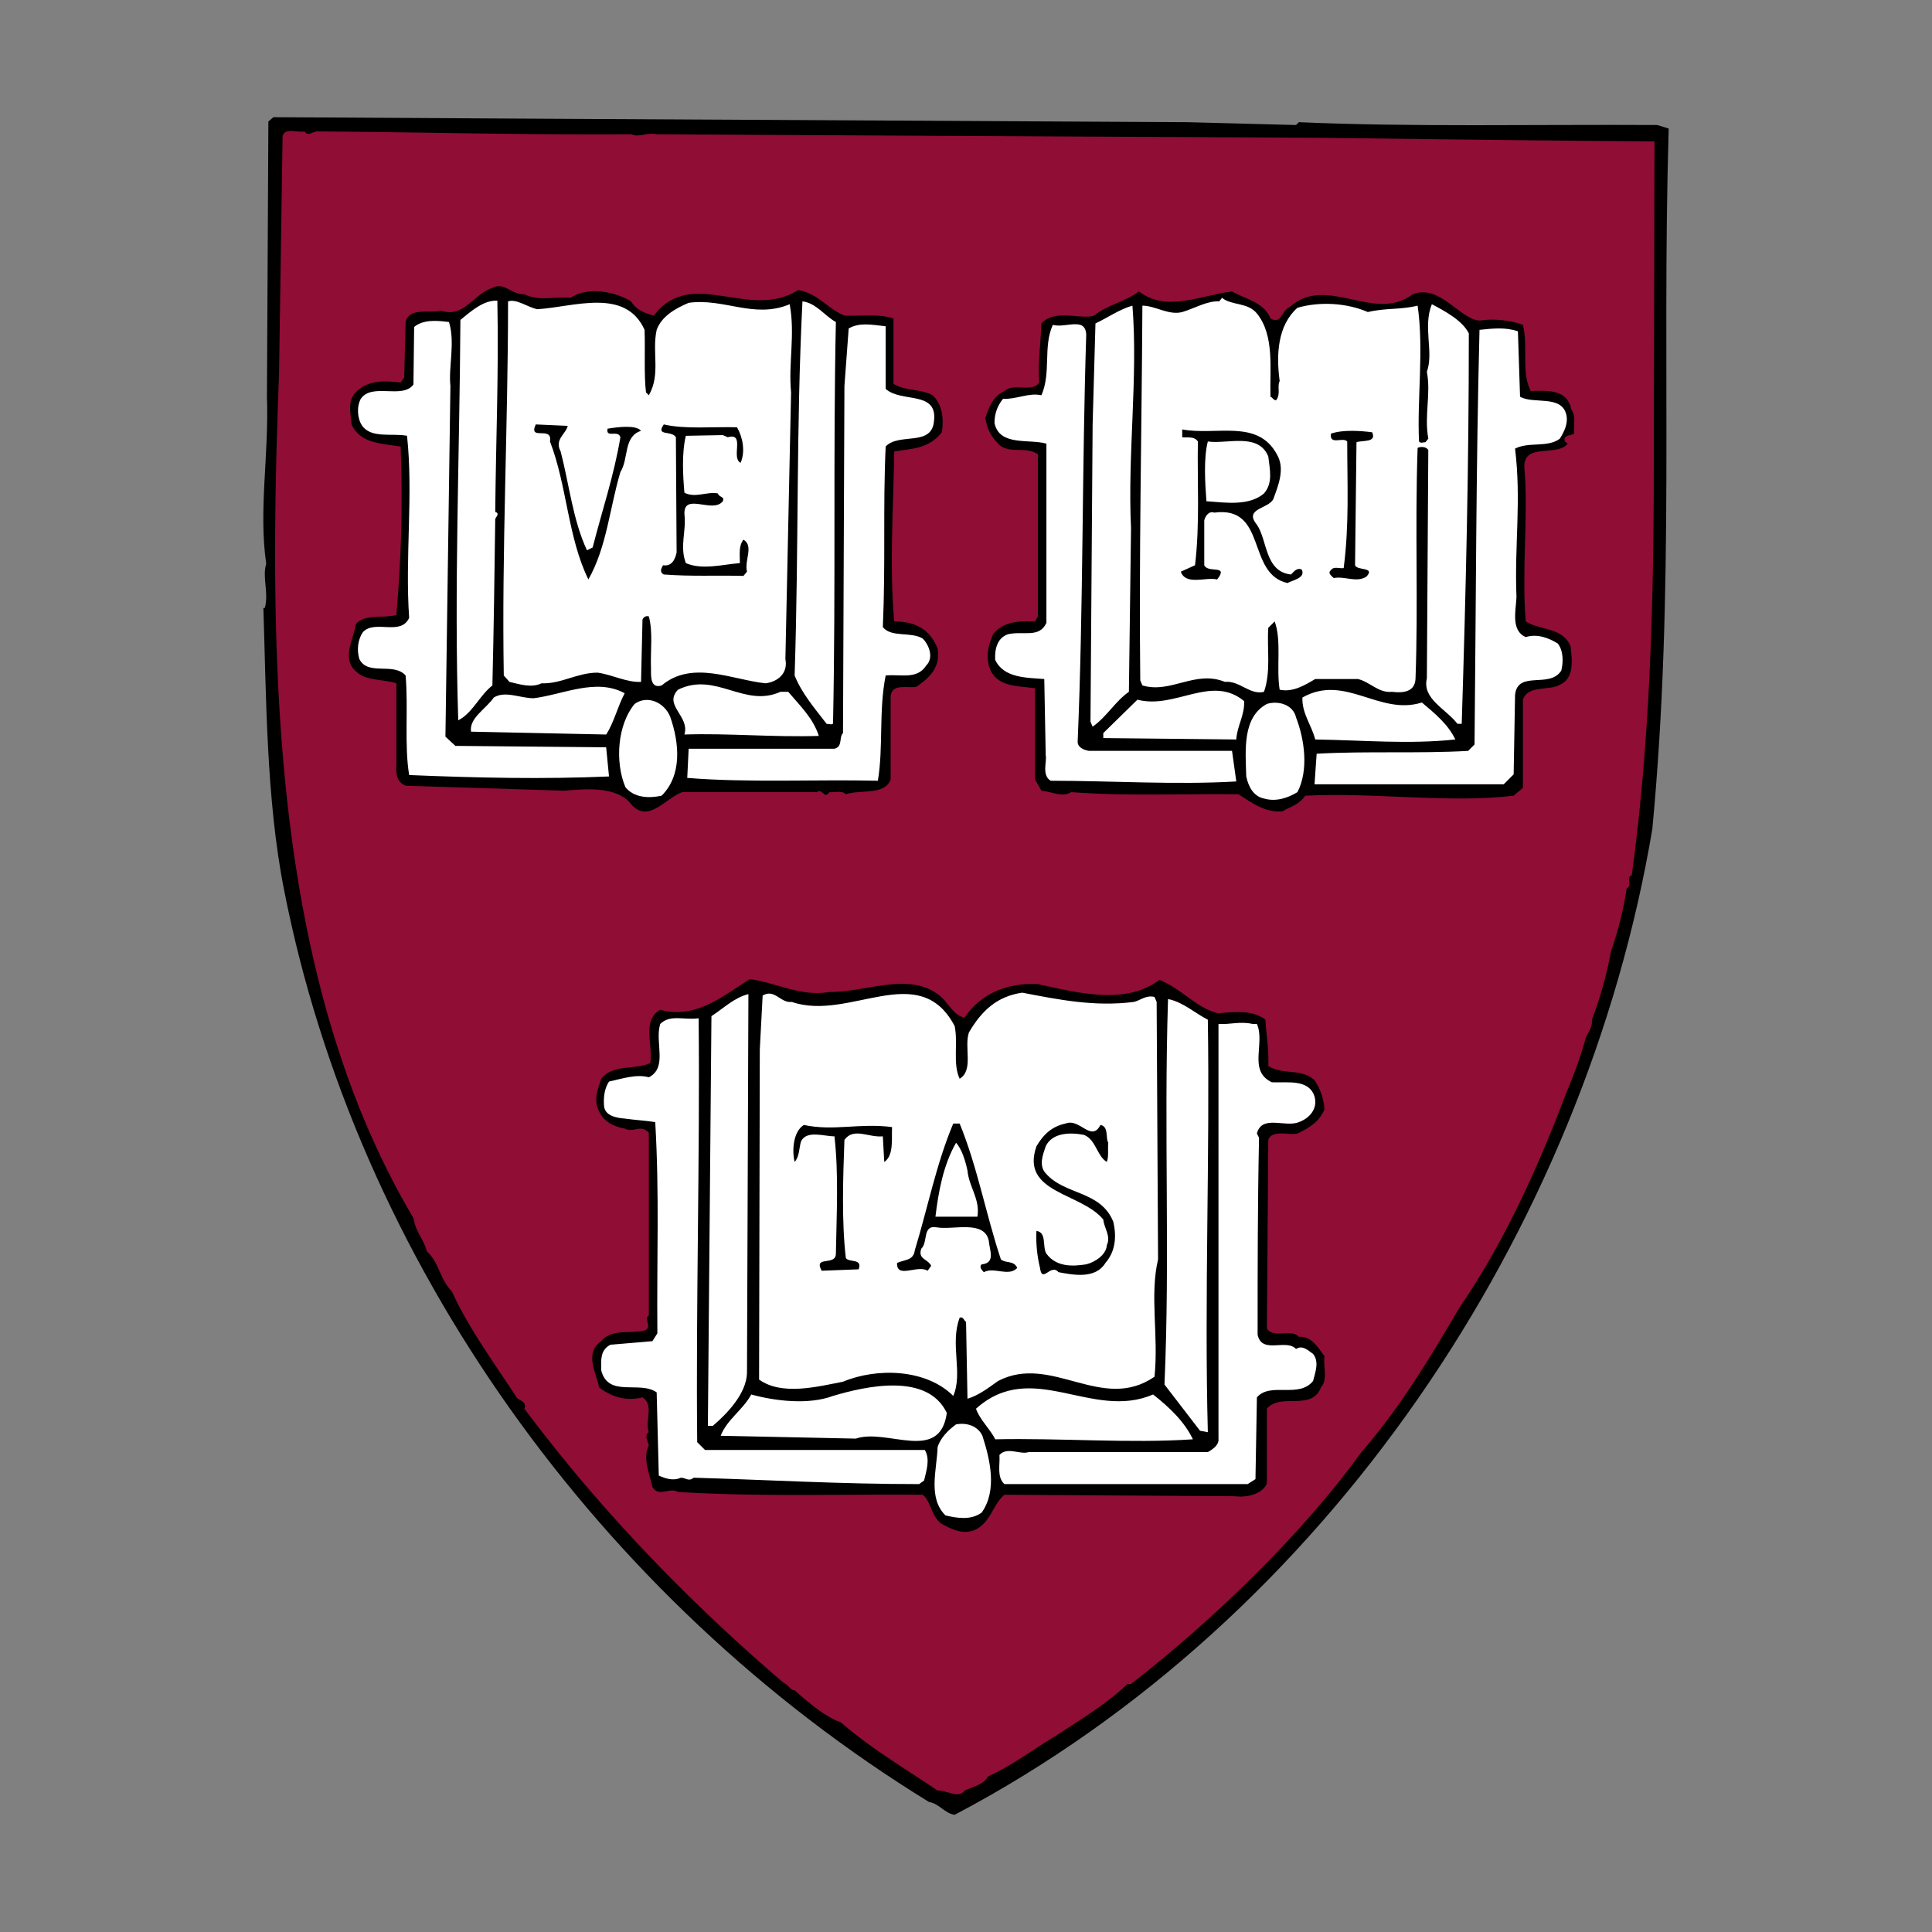 <svg xmlns="http://www.w3.org/2000/svg" width="2500" height="2500" viewBox="0 0 192.756 192.756"><rect x="0" y="0" width="192.756" height="192.756" fill="#808080" stroke="none"/><g fill-rule="evenodd" clip-rule="evenodd"><path fill-opacity="0.00" d="M0 0h192.756v192.756H0V0z"/><path d="M118.449 12.19l10.857.283.283-.283c11.139.496 23.84.212 35.76.283l1.137.355c-.711 24.054.639 45.909-1.633 69.891-6.74 40.021-32.426 78.761-69.607 98.345-.994-.141-1.562-1.135-2.554-1.277-32.925-20.223-57.119-54.067-64.357-91.036-1.774-8.94-1.774-19.371-2.057-28.099h.142c.425-1.489-.284-3.05.141-4.399-.78-5.392.285-10.855.072-16.674l.143-27.46.496-.425 25.544.143 65.633.353z"/><path d="M31.742 13.112c10.004.07 20.647.354 31.29.283.64.354 1.562-.213 2.484 0l12.133.071 54.494.283c11.637.143 21.643.285 32.926.355l-.072 32.498c0 13.269-.355 27.318-2.199 40.729-.568.141.07 1.135-.498 1.277-.355 2.27-.85 4.257-1.561 6.244a38.047 38.047 0 0 1-1.916 6.883c.072.851-.426 1.277-.639 1.915-.496 1.845-1.207 3.689-1.916 5.393-2.768 7.309-6.174 14.9-10.572 21.286-3.051 5.181-6.031 10.147-9.863 14.547-5.889 8.16-14.758 16.745-22.988 23.132h-.355c-2.127 2.057-4.824 3.618-7.023 5.108-2.201 1.277-4.471 3.05-6.883 4.114-.498.853-1.42.994-2.343 1.42-.638.852-1.773-.07-2.695 0-3.335-2.27-6.741-4.257-9.65-6.812-1.632-.567-3.406-2.129-4.613-3.193-.425 0-.638-.567-1.135-.78-9.721-8.303-18.519-17.526-25.827-27.318.283-.71-.497-.78-.782-1.135-2.27-3.477-4.824-6.953-6.457-10.572-1.207-1.207-1.277-2.91-2.484-3.975-.355-1.277-1.135-1.986-1.347-3.334C27.2 97.833 26.703 66.754 27.838 37.379l.355-23.77c.212-.924 1.419-.354 2.199-.497.355.568.923-.071 1.35 0z" fill="#900d35"/><path d="M56.93 29.716c1.774-1.207 4.542-.567 6.031.355.567.922 1.49 1.206 2.27 1.419 3.762-4.968 9.508.567 14.404-2.554 1.987.353 2.909 1.844 4.613 2.554 1.632.07 3.405-.214 4.895.283v6.528c1.349.78 2.554.425 3.903 1.135.993.922 1.135 2.412.922 3.689-1.277 1.632-2.909 1.632-4.754 1.916-.072 5.747-.498 11.14 0 16.959 2.128 0 3.547.78 4.329 2.696.354 1.986-.994 3.05-2.129 3.832-.922.141-2.412-.355-2.554.922v8.301c-.568 1.632-2.98.995-4.472 1.49-.425-.424-1.135-.142-1.631-.212-.567.78-.638-.425-1.277 0H68.07c-1.631.568-3.334 3.122-5.038 1.277-1.49-1.986-4.824-1.56-6.74-1.419l-15.822-.496c-.852-.354-.994-1.136-.923-2.059v-8.159c-1.277-.427-2.98-.214-3.973-1.136-1.562-1.277-.285-3.264-.072-4.754.782-1.065 2.839-.568 4.045-.922.496-5.747.638-10.713.426-16.816-1.845-.283-4.044-.283-4.896-2.2-.07-1.064-.425-2.129.285-3.051 1.135-1.348 2.837-1.348 4.612-1.135l.354-.497.143-5.534c.355-1.49 2.34-.852 3.547-1.135 2.271.78 3.265-1.704 5.109-2.271 1.206-.638 1.916.71 3.193.64 1.489.709 2.766.212 4.61.354zM122.92 29.077c1.348.781 3.191 1.064 3.832 2.697 1.135.639 1.062-.78 1.914-1.135 3.689-3.334 8.443 1.632 12.275-1.277 2.697-1.065 4.684 2.482 6.67 2.625 1.277-.212 3.053-.07 4.33.427.566 2.34-.215 4.611.779 6.599 1.773-.072 3.689-.143 4.045 1.844.496.638.211 1.42.283 2.413-.283.212-1.137.07-.922.78l.283.214c-1.064 1.348-4.398-.142-4.328 2.34.426 4.684-.283 10.289.143 15.398 1.488.922 3.688.567 4.471 2.482.141 1.277.424 3.193-1.066 3.831-1.064.64-3.193 0-3.688 1.492v8.798l-.924.78c-6.457.78-13.979-.355-20.789 0-.711.993-1.492 1.065-2.271 1.562-1.775.141-3.051-.852-4.398-1.705-5.891-.07-10.928.213-16.676-.212-.922.568-1.986-.07-2.98-.142l-.639-1.136V68.67c-1.844-.283-3.973-.07-4.611-2.27-.283-1.207 0-2.058.426-3.122.992-1.277 2.625-1.349 4.186-1.277l.285-.498V45.325c-1.207-.851-2.697 0-3.832-.922-.852-.85-1.205-1.56-1.418-2.695.354-.994.707-2.129 1.914-2.697.922-.852 2.768.212 3.477-.852-.141-2.199.143-3.902.213-5.889 1.35-1.49 3.904-.355 5.252-.78 1.277-1.064 3.193-1.419 4.471-2.414 2.766 2.13 6.242.356 9.293.001z"/><path d="M125.402 31.276c1.773 2.199 1.277 5.535 1.35 8.302.213.07.283.355.566.355.496-.639.07-1.349.355-1.917-.355-2.625-.215-5.535 1.773-7.309 2.199-.638 4.895-.496 7.025.426 1.773-.426 3.264-.213 4.965-.639.641 4.399-.07 9.438.143 13.552.143.214.426.072.639.072l.285-.355c-.426-2.342.281-4.399-.143-6.67.709-1.987-.426-4.47.496-6.741 1.348.71 3.053 1.632 3.689 2.91 0 13.411-.283 25.261-.709 38.955h-.426c-1.135-1.49-3.549-2.484-3.051-4.542l.143-22.776c-.213-.355-.781-.355-1.066-.213-.283 8.23.072 15.326-.211 23.06-.072 1.277-1.207 1.42-2.342 1.277-1.348.143-2.199-.993-3.406-1.277h-4.258c-1.064.64-2.27 1.35-3.547 1.065-.355-2.2.213-4.896-.498-6.811l-.639.638c-.141 2.129.285 4.329-.426 6.386-1.418.355-2.412-1.135-3.9-.993-2.982-1.207-5.395 1.206-8.232.355l-.213-.497c-.141-12.205.143-24.764.213-37.394 1.277 0 2.625.994 3.973.639 1.207-.354 2.484-1.136 3.691-1.064l.283-.355c.924.781 2.556.426 3.478 1.561zM49.622 29.999c.142 7.38-.142 13.695-.212 21.075.495.143.07.497 0 .71-.072 5.392-.143 10.785-.284 16.604-1.278.993-1.987 2.768-3.407 3.477-.425-13.198.143-26.679.215-39.948 1.134-.924 2.339-1.988 3.688-1.918zM64.309 32.908c.072 2.059-.07 4.542.143 6.245l.284.283c1.205-2.129.283-4.257.78-6.528.497-1.348 1.845-2.128 3.192-2.695 3.549-.497 6.529 1.631 10.077.141.568 3.052-.142 5.819.141 8.8l-.567 26.607c.284 1.419-.781 2.271-1.987 2.413-3.335-.354-7.309-2.342-10.358.213-1.137.354-1.064-.922-1.064-1.632-.072-1.917.213-3.619-.213-5.251-.355-.142-.71.212-.639.498l-.142 6.031c-1.418.071-2.838-.709-4.327-.922-2.059 0-3.619 1.135-5.606 1.064-.994.496-2.271.071-3.193-.142l-.567-.639c-.213-12.417.426-24.977.426-37.322.851-.285 1.916.567 2.91.78 3.614-.214 8.795-2.201 10.71 2.056zM83.396 32.128c-.284 13.126 0 26.253-.284 40.018 0 .214-.425.072-.638.072-1.207-1.562-2.484-3.051-3.194-4.826.427-13.127.143-24.55.781-37.322 1.349.143 2.272 1.491 3.335 2.058zM112.984 30.496c.568 7.166-.496 14.829-.141 22.209l-.213 16.319c-1.348.923-2.199 2.484-3.619 3.477l-.213-.495.213-29.66.283-10.075c1.208-.568 2.415-1.42 3.69-1.775z" fill="#fff"/><path d="M44.796 32.128c.639 2.057-.07 4.541.142 6.385l-.497 34.982.994.922 15.042.142.284 2.909c-6.528.283-13.199.141-19.938-.142-.498-2.981-.072-6.67-.355-9.935-1.207-1.348-3.762.072-4.613-1.632-.283-.923-.141-1.987.355-2.696 1.207-1.277 3.761.426 4.613-1.419-.426-6.031.425-12.347-.214-18.166-1.49-.283-3.547.285-4.469-.993-.497-.709-.567-1.917-.142-2.697 1.135-1.632 4.116.07 5.251-1.419l.07-5.747c.923-.778 2.343-.636 3.477-.494zM88.364 38.798c1.562 1.418 5.18.141 4.825 3.192-.214 2.625-3.477 1.135-4.825 2.555-.283 6.103 0 11.565-.283 18.023.85 1.064 2.767.425 3.972 1.135.64.639 1.136 1.917.355 2.697-.922 1.419-2.482.852-4.044.993-.71 3.549-.213 7.167-.781 10.502-6.173-.143-12.984.213-19.016-.284l.141-2.91h14.546c.853-.212.426-1.135.853-1.56l.142-34.627.426-5.746c1.135-.639 2.342-.355 3.689-.214v6.244zM108.373 33.405c-.426 13.127-.283 27.176-.852 40.515-.07.64.639.923 1.135.995h14.264l.426 3.05c-6.031.355-12.49-.07-18.521-.07-.922-.567-.354-1.917-.494-2.554l-.143-7.593c-1.703-.142-4.045-.07-4.896-1.915-.07-1.064.213-2.199 1.277-2.554 1.49-.355 3.121.425 3.832-1.135V44.262c-1.775-.497-4.684.283-5.18-2.059 0-.922.283-1.703.85-2.413 1.35.07 2.555-.638 3.832-.354.994-2.27.143-4.824 1.137-7.024 1.276.356 3.261-.851 3.333.993zM151.656 39.579c1.348.78 4.115-.212 4.611 1.774.213.923-.213 1.703-.639 2.413-1.205.922-3.121.283-4.471.993.641 5.18-.07 9.65.143 14.831-.07 1.348-.566 3.334.924 3.972 1.135-.355 2.27.072 3.193.639.566.71.566 1.845.354 2.697-1.137 1.844-4.328-.072-4.613 2.412l-.141 7.947-.994.994H131.15l.213-3.051c4.967-.283 10.146 0 15.113-.283l.639-.64c.143-13.481.143-27.673.496-41.367 1.348-.141 2.555-.283 3.832.142l.213 6.527z" fill="#fff"/><path d="M56.646 42.488c-.212.851-1.348 1.348-.71 2.554.853 3.265 1.207 6.812 2.626 9.863l.568-.285c.922-3.619 2.129-7.167 2.767-10.998-.212-.78-1.49.142-1.277-.852.852-.141 2.839-.425 3.334.214-1.773.568-1.206 2.767-2.058 4.115-1.064 3.548-1.348 7.451-3.192 10.715-2.059-4.187-2.129-9.367-3.832-13.767.283-1.632-2.201 0-1.419-1.702l3.193.143zM73.534 42.63c.567.993.85 2.412.355 3.547-.995-.498.495-3.051-1.277-2.554l-.497-.213-3.689.07c-.427 1.774-.284 4.044-.142 5.677 1.064.567 2.27-.141 3.334.071.142.426.71.283.497.78-.993 1.277-3.902-.922-3.831 1.277.212 1.702-.498 3.193.142 4.896 1.632.709 3.619.142 5.392 0 0-.852-.141-1.703.355-2.342 1.064.639.071 2.057.354 3.194l-.354.425c-2.768-.072-5.179.07-7.946-.142-.427-.213-.285-.567-.072-.922.852.142 1.207-.568 1.35-1.277l-.072-11.495c-.425-.71-2.058-.07-1.205-1.277 2.126.498 4.894.213 7.306.285zM127.389 45.325c.854 1.419.143 3.122-.354 4.472-.498.992-2.98.922-1.633 2.554 1.064 1.561.779 4.684 3.406 4.967.283-.283.568-.71 1.064-.497.426.852-.922 1.064-1.42 1.349-4.115-.922-1.986-7.735-7.309-7.025-.566-.212-.922.426-.994.782v4.469c.355.78 2.201 0 1.492 1.135l-.215.285c-1.062-.285-3.121.638-3.617-.78l1.418-.639c.498-4.117.213-8.373.285-12.347-.355-.567-1.135-.354-1.562-.425v-.78c3.407.635 7.525-1.067 9.439 2.48zM136.896 43.126c.498 1.064-.992.781-1.559.994l-.143 12.275c.213.567 2.057.142 1.135 1.135-.992.639-2.129-.07-3.264.142-.213-.212-.639-.497-.283-.78.283-.426.85-.142 1.277-.212.566-4.401.354-8.302.354-12.631-.426-.495-1.773.427-1.631-.78 1.206-.426 2.98-.284 4.114-.143z"/><path d="M126.537 45.539c.143 1.277.498 2.625-.426 3.689-1.488 1.277-3.83.922-5.746.78-.143-1.915-.285-4.329.141-5.961 1.916.285 5.039-.921 6.031 1.492zM62.323 69.167c-.71 1.348-1.063 2.909-1.845 4.116l-13.482-.284c-.213-1.348 1.491-2.271 2.271-3.407 1.135-.71 2.625.072 3.974.072 2.91-.355 6.244-2.059 9.082-.497zM77.863 69.024h.78c1.205 1.419 2.482 2.626 3.051 4.399-4.683.142-9.012-.283-13.411-.141.567-1.846-2.13-2.909-.638-4.471 3.76-1.844 6.599 1.846 10.218.213zM124.125 69.947c.072 1.419-.709 2.484-.779 3.831l-13.27-.14v-.498l3.406-3.334c3.76.993 7.379-2.554 10.643.141zM141.863 70.089c1.35 1.135 2.627 2.2 3.336 3.689-4.684.497-9.154.072-13.979 0-.355-1.418-1.348-2.624-1.277-4.186 4.258-2.412 7.664 1.845 11.92.497zM66.864 71.509c.922 2.625 1.206 5.818-.851 7.875-1.277.285-2.769.213-3.619-.852-1.064-2.554-.781-6.244.923-8.301 1.277-.922 2.979-.142 3.547 1.278zM129.307 71.579c.85 2.199 1.275 5.251.141 7.45-.924.568-2.129.994-3.336.64-1.064-.214-1.561-1.207-1.773-2.2-.07-2.554-.426-5.89 2.059-7.238 1.133-.355 2.623.071 2.909 1.348z" fill="#fff"/><path d="M82.758 98.968c3.406.071 7.805-1.987 10.786.214.993.639 1.49 2.128 2.695 2.341 1.704-2.483 4.329-3.477 7.31-3.335 3.973.852 8.727 2.13 12.133-.425 2.27.922 3.689 2.837 5.889 3.334 1.562-.142 3.406-.354 4.684.64.07 1.56.355 2.837.283 4.611 1.35.923 3.336.213 4.613 1.42a5.93 5.93 0 0 1 .992 2.909c-.496 1.205-1.488 1.845-2.695 2.412-.781.213-2.555-.427-2.91.638l-.141 18.804c.639 1.064 2.482 0 3.193.852 1.275-.143 1.986 1.207 2.553 1.915-.141 1.064.355 2.342-.354 3.123-.924 2.413-4.045.496-5.393 2.128V148c-.496 1.134-2.059 1.419-3.193 1.276l-22.99-.143c-1.207.995-1.348 2.84-3.051 3.55-1.206.425-2.271-.143-3.193-.64-1.064-.71-1.064-2.271-1.917-2.91-8.443-.069-16.249.213-24.407-.282-.852-.497-1.917.567-2.554-.497-.285-1.277-.995-2.979-.355-4.116-.072-.426-.497-1.063 0-1.348-.427-1.135.567-2.696-.639-3.477-1.632.425-3.122-.07-4.329-.993-.282-1.491-1.49-3.406.214-4.612 1.063-1.277 2.908-.71 4.327-1.064.853-.283-.142-1.206.427-1.49v-18.236c-.852-.922-1.491.072-2.413-.425-1.206-.213-2.271-.78-2.695-2.058-.355-1.135.07-1.916.354-2.909 1.205-1.489 3.335-.852 4.895-1.562.285-1.915-.851-4.257.995-5.321 3.619.994 6.386-1.489 8.94-3.052 2.696.355 5.036 1.774 7.946 1.277z"/><path d="M113.127 99.962c.639-.142 1.205-.709 2.057-.497l.215.497.141 25.687c-.852 3.617.07 7.591-.355 11.707-5.25 3.619-10.287-2.342-15.607.425-.994.71-1.918 1.42-3.052 1.775l-.143-7.664c-.212-.142-.283-.567-.638-.427-.994 2.627.354 5.536-.639 7.806-2.697-2.696-7.593-2.838-10.998-1.419-2.555.497-6.103 1.419-8.374-.213l.071-32.923.284-5.393c1.206-.71 1.774.781 2.91.639 5.746 1.986 12.7-4.329 16.249 2.412.354 1.702-.212 3.762.497 5.251 1.418-.852.425-3.122.922-4.611 1.278-2.201 2.838-3.619 5.323-3.975 3.688.71 7.235 1.42 11.137.923zM74.527 137.001c-.07 2.058-1.987 4.044-3.405 5.251h-.497l.355-40.87c1.205-.782 2.27-1.847 3.689-2.2l-.142 37.819z" fill="#fff"/><path d="M95.744 112.095c1.774 4.328 2.625 9.082 4.114 13.554.498.425 1.277.07 1.633.851-.852.922-2.342-.143-3.334.427-.213-.214-.498-.569-.213-.782 1.418-.141.779-1.418.709-2.342-.426-2.127-3.548-1.062-5.18-1.348-1.49-.283-.852 1.49-1.56 2.129-.355 1.065.638.993.993 1.703l-.355.497c-.993-.64-3.122.851-3.051-.78.781-.354 1.632-.214 1.774-1.277 1.277-4.186 2.129-8.587 3.832-12.631h.638v-.001z"/><path d="M120.506 101.736c.213 13.765-.355 27.743 0 41.153l-.779-.143-3.547-4.611c.566-12.914-.072-24.977.354-38.458 1.489.285 2.695 1.42 3.972 2.059zM69.703 101.594c.142 13.41-.284 28.949-.143 42.29l.78.78h21.927c.567.923.141 2.128-.072 3.052l-.498.353c-7.946 0-15.042-.425-22.492-.638-.498.426-.78 0-1.277 0-.78.355-1.561.07-2.2-.212l-.212-8.303c-1.702-1.205-4.826.567-5.534-2.2 0-.992-.143-1.986.922-2.554l4.187-.354.495-.78c-.07-7.663.213-13.694-.213-21.073-.852-.143-2.057-.215-3.051-.355-.851-.071-1.987-.284-2.058-1.277-.07-.922.07-1.773.497-2.413 1.277-.283 2.767-.78 3.974-.426 1.915-.992.567-3.477 1.135-5.321.994-.996 2.414-.356 3.833-.569z" fill="#fff"/><path d="M125.402 102.161c.852 1.915-.922 4.685 1.49 5.818 1.561.071 3.689-.354 4.258 1.42.355 1.277-.568 2.199-1.561 2.555-1.348.567-3.689-.781-4.188 1.135l.213.426c-.141 6.67-.141 13.056-.141 19.654.426 1.987 2.838.355 3.832 1.42.637-.427 1.205.141 1.701.495.639.782.213 1.845 0 2.696-1.418 1.775-4.256.071-5.605 1.633l-.143 8.16-.779.495h-24.268c-.779-.708-.426-1.915-.496-2.907.781-.852 2.059 0 2.908-.284h17.881c.498-.284 1.137-.71 1.064-1.348v-41.368c1.207.07 2.129-.284 3.406 0h.428z" fill="#fff"/><path d="M109.793 112.237c.85.142.496 1.348.779 1.774-.07.638.07 1.347-.141 1.914-.994-.567-1.064-2.199-2.271-2.694-1.42-.285-3.193-.215-3.83 1.135-.285.851-.711 1.915 0 2.696 1.914 2.199 5.463 1.702 6.74 4.824.355 1.49.213 2.979-.781 4.116-.994 1.631-3.193 1.206-4.682.923-.783-.923-1.633 1.205-1.846-.427-.285-1.135-.426-2.555-.355-3.689 1.064.142.568 1.632.994 2.27.992 1.35 2.625 1.277 3.973 1.064.852-.213 1.988-.922 2.059-1.915.424-.922-.283-1.704-.355-2.554-2.199-2.697-8.301-2.627-6.67-7.309.709-1.207 1.561-1.987 2.91-2.271 1.417-.567 2.554 1.918 3.476.143zM89.003 112.449c-.072 1.065.212 2.839-.782 3.477l-.141-2.554c-1.419.143-2.909-.923-3.832.354-.142 3.832-.284 8.16.141 11.779.285.497 1.704 0 1.277 1.135l-3.689.143c-.852-1.562 1.419-.427 1.419-1.704.071-3.973.284-7.946-.142-11.707-1.064 0-2.767-.639-3.334.497-.212.71-.142 1.489-.639 2.057-.283-1.135-.141-3.05.922-3.688 2.982.638 5.536-.214 8.8.211z"/><path d="M96.524 116.778c.142 1.632 1.277 2.839.994 4.611H93.33c.285-2.412.782-5.179 2.059-7.378.567.638.922 1.774 1.135 2.767zM94.466 140.975c-.709 5.037-5.96 1.49-9.083 2.555l-13.482-.284c.638-1.633 2.2-2.555 3.052-4.117 2.34.64 5.677 1.065 8.159.143 3.337-.994 9.438-2.343 11.354 1.703zM115.043 139.128c1.631 1.278 3.121 2.697 3.973 4.472-6.242.425-13.338-.143-19.725 0-.426-.923-1.562-1.987-1.916-3.052 5.605-5.037 11.566 1.207 17.668-1.42z" fill="#fff"/><path d="M98.014 143.245c.779 2.412 1.49 5.463-.07 7.663-1.065.779-2.414.567-3.619.284-1.774-1.774-.852-4.541-.78-6.812.283-.923 1.063-1.703 1.845-2.271 1.134-.212 2.198.213 2.624 1.136z" fill="#fff"/></g></svg>
